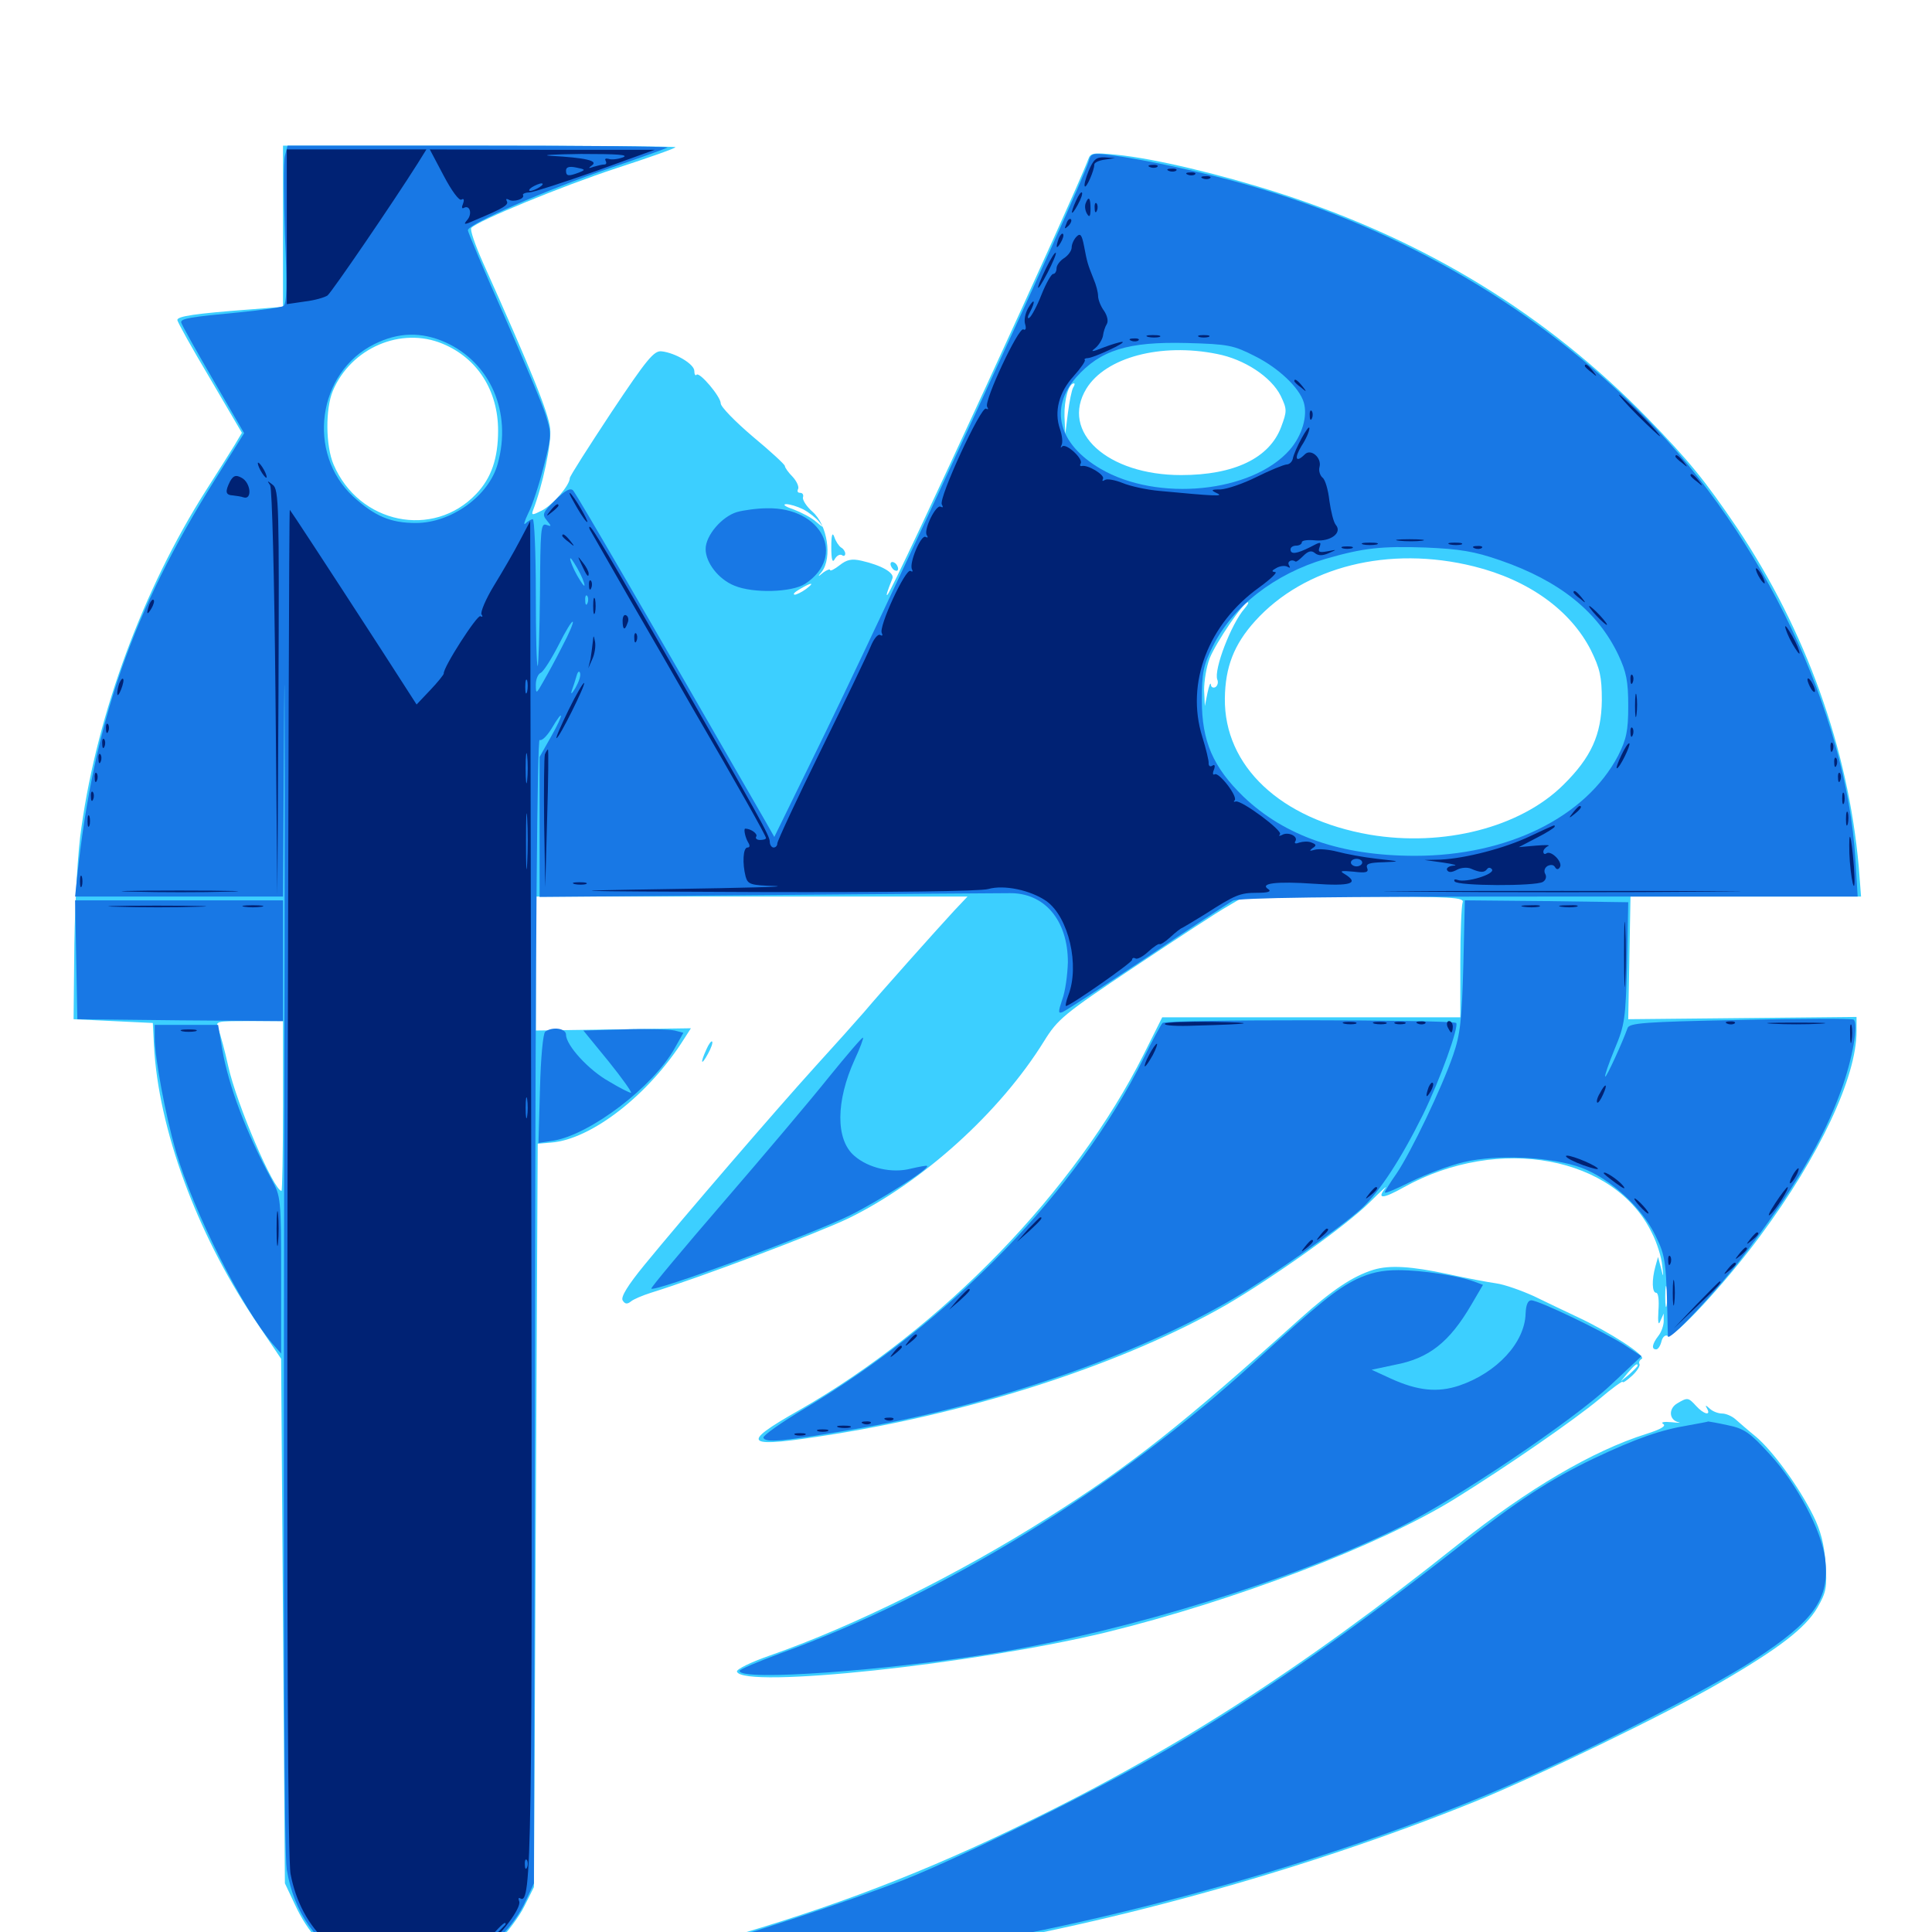 <svg xmlns="http://www.w3.org/2000/svg" viewBox="0 -1000 1000 1000">
	<path fill="#3ccfff" d="M146.484 -882.812V-841.211L129.492 -839.844C100.977 -837.695 91.797 -836.328 91.797 -834.375C91.797 -833.398 99.414 -819.727 108.594 -804.297L125.195 -775.977L121.484 -769.727C119.336 -766.211 112.695 -755.664 106.445 -745.898C74.219 -695.117 50.586 -631.445 42.188 -572.07C40.234 -559.57 38.867 -533.984 38.477 -511.523L38.086 -472.461L58.594 -471.484L79.102 -470.508L79.688 -458.789C82.031 -415.82 101.562 -362.5 131.055 -318.164L145.508 -296.68L146.484 -160.938L147.461 -25.195L152.539 -14.453C159.57 0.781 168.164 9.766 182.031 16.797C192.383 21.875 196.094 22.656 210.156 22.656C231.445 22.656 244.727 17.773 257.422 5.469C262.5 0.391 268.945 -8.203 271.484 -13.477L276.367 -23.242L277.344 -215.625L278.32 -408.008L285.156 -408.594C306.055 -410.156 335.938 -433.398 354.102 -462.305L357.617 -467.773L317.383 -467.188L277.344 -466.602V-501.367V-535.938H389.062H500.781L493.945 -528.711C484.57 -518.555 455.469 -485.938 447.266 -476.172C443.555 -471.875 432.031 -458.984 421.875 -447.852C401.367 -425.195 353.906 -370.117 333.594 -345.312C324.805 -334.57 321.289 -328.711 322.266 -326.953C323.438 -325 324.609 -324.805 326.562 -326.367C327.93 -327.539 332.617 -329.492 336.914 -330.859C363.281 -339.062 423.633 -361.914 439.062 -369.336C477.539 -388.086 517.578 -424.219 540.43 -461.133C547.461 -472.461 550.391 -475 587.305 -499.609C608.984 -514.062 630.469 -528.125 635.352 -530.859L643.945 -535.938H700.977C752.344 -535.938 758.203 -535.547 757.031 -532.812C756.445 -531.055 755.859 -516.992 755.859 -501.562V-473.438H678.711H601.562L591.992 -454.297C556.641 -383.789 487.5 -312.305 413.672 -270.117C382.031 -252.148 384.766 -250.195 431.25 -257.617C506.836 -269.727 583.008 -294.922 634.766 -324.609C659.18 -338.867 697.07 -365.82 708.984 -377.734C714.844 -383.594 718.555 -386.914 716.992 -384.961C712.5 -379.297 715.625 -379.297 726.758 -385.547C775.781 -412.695 835.938 -401.562 855.078 -361.719C857.617 -356.836 859.961 -349.219 860.352 -345.117C861.133 -338.672 860.938 -338.477 859.766 -343.555L858.203 -349.414L856.836 -344.531C854.883 -337.5 855.078 -330.859 857.227 -330.859C858.398 -330.859 858.789 -326.758 858.398 -321.68C858.008 -315.43 858.398 -313.672 859.375 -316.211L861.133 -320.117V-316.211C861.133 -314.062 859.961 -310.547 858.398 -308.594C855.078 -304.297 854.688 -301.562 857.227 -301.562C858.203 -301.562 859.375 -303.32 859.961 -305.664C860.547 -308.008 861.914 -309.18 863.086 -308.594C866.016 -306.641 893.164 -335.938 911.133 -360.352C941.797 -401.758 960.938 -442.383 960.938 -466.211V-473.633L901.953 -473.047L842.773 -472.461L843.359 -504.297L843.945 -535.938H903.711H963.281L962.109 -551.172C956.641 -612.695 934.766 -673.438 899.023 -726.953C882.422 -751.367 874.414 -761.328 852.734 -783.594C800.586 -837.109 738.281 -875.391 662.891 -899.805C632.617 -909.57 597.656 -917.969 577.734 -919.922C565.82 -921.094 564.453 -920.898 563.281 -917.578C557.031 -900.391 462.305 -694.727 459.375 -692.188C458.398 -691.211 459.18 -693.75 461.914 -700.586C463.086 -703.516 456.25 -707.422 445.898 -709.766C440.82 -710.938 438.281 -710.352 434.57 -707.422C431.836 -705.273 429.688 -704.297 429.688 -704.883C429.688 -705.664 428.125 -705.078 426.172 -703.711C423.242 -701.172 423.047 -701.367 425.391 -704.102C430.859 -711.328 428.32 -728.32 420.508 -735.156C417.383 -737.891 415.234 -741.406 415.625 -742.578C416.016 -743.945 415.43 -744.922 414.062 -744.922C412.891 -744.922 412.5 -745.703 413.086 -746.875C413.672 -747.852 412.5 -750.781 410.352 -753.125C408.008 -755.469 406.25 -758.008 406.25 -758.789C406.25 -759.57 398.828 -766.406 389.648 -774.023C380.469 -781.836 373.047 -789.453 373.047 -791.211C373.047 -794.727 362.109 -807.617 360.547 -806.055C359.961 -805.273 359.375 -806.25 359.375 -808.008C359.375 -811.523 349.609 -817.383 342.383 -818.164C338.477 -818.555 334.766 -814.062 316.406 -786.523C304.688 -768.75 294.922 -753.516 294.922 -752.539C294.922 -748.828 286.133 -738.672 280.469 -735.742C275.781 -733.398 275 -733.203 275.781 -735.547C280.859 -748.633 285.547 -770.508 284.766 -778.125C283.984 -786.133 275 -808.398 250 -864.062C245.898 -873.242 243.164 -881.25 243.945 -882.031C247.266 -885.742 291.016 -903.711 318.945 -912.891C335.742 -918.359 349.609 -923.242 349.609 -923.828C349.609 -924.219 303.906 -924.609 248.047 -924.609H146.484ZM229.102 -822.07C247.07 -814.648 257.812 -797.852 257.812 -777.148C257.812 -762.695 254.297 -752.539 246.484 -744.336C224.219 -720.898 185.742 -728.906 172.656 -759.57C168.555 -769.141 168.359 -788.281 172.266 -797.656C181.641 -819.922 207.617 -831.055 229.102 -822.07ZM618.75 -821.68C620.508 -822.266 618.555 -822.656 614.258 -822.461C609.961 -822.461 608.398 -822.07 610.938 -821.68C613.281 -821.289 616.797 -821.289 618.75 -821.68ZM633.398 -819.727C634.57 -820.312 633.594 -820.703 630.859 -820.703C628.125 -820.703 627.148 -820.312 628.516 -819.727C629.688 -819.336 632.031 -819.336 633.398 -819.727ZM629.883 -816.797C644.141 -814.062 658.008 -804.883 662.891 -795.117C666.211 -788.086 666.211 -787.305 663.086 -778.906C657.031 -762.891 638.867 -754.102 611.328 -754.102C573.242 -754.102 548.633 -776.367 562.305 -798.828C572.266 -815.039 600.781 -822.656 629.883 -816.797ZM555.469 -799.414C554.688 -798.047 553.516 -792.188 552.734 -786.133L551.367 -775.195L550.977 -784.57C550.781 -793.164 553.125 -801.562 555.859 -801.562C556.445 -801.562 556.25 -800.586 555.469 -799.414ZM415.82 -736.328C418.75 -734.766 422.461 -731.836 424.023 -729.883C426.562 -726.562 426.367 -726.562 422.461 -729.883C420.117 -732.031 414.844 -734.766 410.742 -736.328C406.641 -737.695 404.883 -738.867 406.836 -739.062C408.789 -739.062 412.695 -737.891 415.82 -736.328ZM762.891 -706.836C791.211 -699.805 812.891 -684.18 823.438 -663.477C828.125 -653.906 829.102 -649.805 829.102 -637.5C828.906 -619.727 823.633 -608.008 809.18 -593.75C786.914 -571.68 747.07 -561.523 708.984 -567.969C662.695 -575.977 633.594 -603.516 633.984 -638.477C634.18 -654.688 638.672 -666.406 649.609 -678.516C675.195 -706.836 718.945 -717.773 762.891 -706.836ZM417.188 -695.117C415.039 -693.555 412.305 -692.188 411.328 -692.188C410.156 -692.383 411.328 -693.555 414.062 -695.117C420.312 -698.828 421.875 -698.633 417.188 -695.117ZM402.93 -690.82C404.102 -691.406 402.734 -691.797 399.414 -691.797C396.289 -691.797 395.117 -691.406 397.07 -690.82C398.828 -690.43 401.562 -690.43 402.93 -690.82ZM644.141 -684.961C637.305 -677.148 628.125 -653.32 630.078 -648.242C630.664 -646.875 630.273 -645.117 629.102 -644.336C627.93 -643.75 626.758 -644.336 626.758 -645.703C626.562 -647.07 625.781 -645.117 625 -641.406L623.633 -634.57L623.242 -642.773C623.242 -647.461 624.414 -654.883 626.172 -659.375C629.492 -667.578 643.555 -688.281 645.898 -688.281C646.484 -688.281 645.703 -686.719 644.141 -684.961ZM146.484 -427.539C146.484 -403.32 146.094 -383.594 145.703 -383.594C141.797 -383.594 122.461 -428.516 118.164 -448.047C116.406 -456.055 114.062 -464.648 113.086 -467.188C111.328 -471.484 111.523 -471.484 128.906 -471.484H146.484ZM862.695 -324.609C862.305 -322.07 861.914 -324.023 861.914 -328.906C861.914 -333.789 862.305 -335.742 862.695 -333.398C863.086 -330.859 863.086 -326.953 862.695 -324.609ZM430.273 -716.797C430.273 -710.352 430.859 -708.398 432.031 -710.547C433.008 -712.305 434.57 -713.281 435.742 -712.695C436.719 -711.914 437.5 -712.305 437.5 -713.477C437.5 -714.453 436.523 -716.016 435.352 -716.602C434.18 -717.383 432.617 -719.727 431.836 -722.07C430.859 -724.805 430.273 -723.242 430.273 -716.797ZM460.938 -708.008C460.938 -707.031 461.914 -705.469 462.891 -704.883C464.062 -704.297 464.844 -704.492 464.844 -705.664C464.844 -706.641 464.062 -708.203 462.891 -708.789C461.914 -709.375 460.938 -709.18 460.938 -708.008ZM365.625 -456.836C362.305 -449.609 362.891 -448.047 366.406 -454.492C368.164 -457.617 369.141 -460.547 368.555 -460.938C368.164 -461.328 366.797 -459.57 365.625 -456.836ZM710.938 -342.773C700.195 -339.453 689.648 -332.422 672.852 -317.383C612.5 -263.086 584.961 -241.211 542.969 -214.844C496.484 -185.352 442.188 -158.398 398.633 -143.164C388.477 -139.648 381.055 -135.938 381.445 -134.766C384.375 -125.781 504.688 -138.672 572.461 -155.078C638.672 -171.289 713.867 -200 752.734 -224.023C779.883 -240.82 814.844 -265.039 827.734 -275.781C834.375 -281.445 839.844 -285.352 839.844 -284.766C839.844 -283.984 841.992 -285.352 844.727 -287.891C847.266 -290.234 849.023 -292.969 848.633 -293.945C848.047 -294.727 848.633 -296.094 849.805 -296.68C852.148 -298.242 833.203 -310.547 816.406 -318.359C810.547 -321.094 800.391 -325.977 793.945 -329.102C787.5 -332.031 778.711 -335.156 774.414 -335.742C770.117 -336.328 758.789 -338.477 749.023 -340.625C730.664 -344.531 719.336 -345.312 710.938 -342.773ZM847.656 -293.164C847.656 -292.773 845.703 -290.82 843.359 -288.672L838.867 -284.961L842.578 -289.453C846.094 -293.555 847.656 -294.727 847.656 -293.164ZM868.164 -273.633C863.477 -270.898 863.867 -265.039 868.75 -263.867C870.508 -263.477 868.945 -263.477 865.234 -263.867C861.133 -264.258 859.375 -263.867 860.938 -262.891C862.5 -261.914 859.57 -260.156 852.148 -257.812C824.219 -249.023 790.82 -229.297 754.883 -200.781C672.07 -134.766 604.883 -91.797 522.656 -52.539C469.922 -27.344 420.898 -9.18 361.914 7.031C346.289 11.328 332.812 15.234 332.227 16.016C324.609 23.633 413.672 20.508 479.492 10.938C566.992 -1.953 674.805 -31.641 762.695 -67.188C795.898 -80.664 862.5 -112.891 890.039 -128.906C920.703 -146.68 934.375 -157.227 940.625 -167.773C945.312 -175.977 945.703 -178.125 944.922 -190.82C944.141 -200.977 942.383 -207.812 938.477 -215.625C930.859 -230.859 917.578 -249.023 908.789 -256.445C904.688 -259.766 900 -263.867 898.242 -265.43C896.484 -266.992 893.359 -268.359 891.406 -268.359C889.258 -268.359 886.328 -269.531 884.961 -270.898C882.812 -272.852 882.422 -272.852 883.594 -270.898C885.742 -266.992 881.836 -267.969 877.93 -272.266C873.828 -276.758 873.438 -276.758 868.164 -273.633ZM890.234 -265.039C893.164 -265.43 890.625 -265.82 884.766 -265.82C878.906 -265.82 876.367 -265.43 879.492 -265.039C882.422 -264.648 887.109 -264.648 890.234 -265.039Z"/>
	<path fill="#1878e5" d="M147.461 -919.336C146.68 -916.211 146.875 -897.852 147.461 -878.516C148.633 -851.953 148.438 -842.773 146.68 -841.602C145.312 -840.82 134.961 -839.453 123.438 -838.281C98.633 -835.938 93.75 -835.156 93.75 -833.203C93.75 -832.422 101.172 -819.141 110.156 -803.711L126.367 -775.781L110.938 -751.172C68.75 -683.984 48.633 -626.367 40.039 -547.266L38.867 -535.938H92.578H146.484L147.07 -632.227C147.461 -684.961 147.461 -574.609 147.07 -386.523C146.68 -153.516 147.07 -40.82 148.438 -32.227C152.148 -10.156 163.672 6.445 182.617 16.406C191.211 20.898 194.727 21.484 210.938 21.68C227.344 21.68 230.859 21.094 240.43 16.211C253.32 9.961 266.211 -3.125 272.07 -16.016L276.367 -25.195L276.953 -321.68C277.148 -514.648 278.125 -617.773 279.297 -616.992C280.469 -616.406 283.008 -618.945 285.352 -622.656C291.992 -633.984 291.992 -630.664 285.352 -618.945L279.297 -608.203V-572.07V-535.742L397.07 -536.719C461.719 -537.305 518.164 -537.695 522.266 -537.695C540.625 -538.086 552.734 -523.633 552.734 -501.953C552.539 -495.312 551.367 -486.719 549.805 -482.617C547.656 -476.172 547.656 -475.195 550 -476.172C551.562 -476.758 571.094 -489.453 593.359 -504.297C615.625 -519.336 635.742 -532.422 638.086 -533.789C641.211 -535.352 687.109 -535.938 801.953 -535.938H961.523L960.352 -555.273C955.664 -631.25 912.5 -722.461 851.758 -783.789C796.094 -840.234 726.367 -881.055 647.07 -903.906C623.438 -910.742 592.773 -917.383 574.805 -919.727C565.43 -920.898 564.648 -920.703 563.477 -916.406C559.18 -902.148 457.812 -682.812 419.336 -604.688L400.781 -566.797L395.898 -575.391C335.938 -679.688 299.023 -743.164 296.68 -746.094C295.312 -747.656 292.578 -746.289 287.5 -741.211C280.859 -734.766 280.469 -733.789 283.008 -730.664C285.547 -727.539 285.547 -727.344 282.812 -728.32C279.883 -729.492 279.688 -725.781 279.492 -692.969C279.297 -672.852 278.711 -655.859 278.32 -655.273C277.734 -654.883 277.344 -671.68 277.344 -692.773C277.344 -714.062 276.562 -731.25 275.781 -731.25C275 -731.25 273.242 -730.273 272.07 -729.102C270.703 -727.734 271.484 -730.273 273.438 -734.375C275.586 -738.477 279.102 -749.414 281.445 -758.594C285.547 -774.414 285.547 -775.391 282.422 -785.352C280.664 -791.016 270.703 -814.453 260.742 -837.109C250.586 -859.961 242.188 -879.688 242.188 -880.859C242.188 -883.984 282.617 -901.758 316.016 -913.086C331.641 -918.359 344.922 -923.242 345.508 -923.633C345.898 -924.219 301.953 -924.609 247.656 -924.609H148.828ZM230.469 -822.852C253.906 -812.305 265.039 -786.523 257.617 -759.961C253.125 -743.359 233.594 -729.297 215.234 -729.297C202.148 -729.297 193.945 -732.812 182.812 -742.969C158.594 -765.43 164.258 -807.227 193.75 -821.875C206.25 -828.125 218.164 -828.32 230.469 -822.852ZM649.609 -815.625C661.719 -809.57 672.461 -799.414 674.805 -791.797C676.953 -784.766 674.023 -774.609 667.578 -767.188C648.047 -744.922 599.023 -740.039 569.531 -757.422C547.852 -770.117 542.969 -788.672 557.031 -804.688C569.531 -818.75 583.594 -823.242 614.258 -822.461C635.938 -821.875 638.477 -821.289 649.609 -815.625ZM776.562 -709.961C807.031 -699.414 826.953 -683.594 837.695 -660.938C841.797 -652.148 842.773 -647.461 842.773 -634.57C842.773 -621.484 841.797 -617.383 837.5 -608.789C820.703 -576.953 780.273 -557.031 732.422 -557.031C694.141 -557.031 665.039 -567.188 643.555 -587.695C627.93 -602.93 622.07 -616.211 622.07 -637.5C622.07 -651.758 622.852 -655.664 627.539 -665.039C637.695 -685.938 659.961 -703.125 686.133 -710.742C705.664 -716.406 715.039 -717.383 737.891 -716.602C755.664 -715.82 763.086 -714.648 776.562 -709.961ZM302.539 -697.07C302.539 -696.094 300.977 -698.242 298.828 -701.953C296.68 -705.664 295.117 -709.766 295.117 -710.742C295.117 -711.914 296.68 -709.57 298.828 -705.859C300.977 -702.148 302.539 -698.242 302.539 -697.07ZM304.102 -687.891C303.516 -686.328 302.93 -686.914 302.93 -689.062C302.734 -691.211 303.32 -692.383 303.906 -691.602C304.492 -691.016 304.688 -689.258 304.102 -687.891ZM291.016 -665.43C287.891 -659.18 283.398 -650.977 281.25 -647.266C277.539 -640.625 277.344 -640.625 277.344 -645.703C277.344 -648.438 278.516 -651.172 279.883 -651.758C281.25 -652.344 285.352 -658.789 289.062 -666.016C292.773 -673.438 296.094 -678.906 296.484 -678.125C296.875 -677.539 294.336 -671.68 291.016 -665.43ZM297.852 -643.945C296.094 -641.016 295.312 -640.234 295.898 -642.383C296.68 -644.531 297.852 -648.047 298.438 -650.195C299.023 -652.344 299.805 -652.93 300.195 -651.758C300.781 -650.391 299.609 -647.07 297.852 -643.945ZM381.445 -734.961C373.633 -732.617 365.234 -722.852 365.234 -715.82C365.234 -708.789 371.875 -700.195 380.078 -696.875C389.844 -692.773 409.961 -693.359 416.797 -697.852C438.281 -712.109 425.391 -737.5 397.07 -736.914C391.992 -736.914 384.961 -735.938 381.445 -734.961ZM39.453 -503.32L40.039 -472.461L93.359 -471.875L146.484 -471.484V-502.734V-533.984H92.773H38.867ZM757.422 -500.391C756.641 -472.07 755.859 -464.648 752.148 -453.906C746.289 -436.914 730.273 -403.516 722.852 -392.578C719.531 -387.891 716.797 -383.398 716.797 -382.812C716.797 -382.031 723.047 -384.766 730.469 -388.477C738.086 -392.188 750 -396.68 757.422 -398.438C775.195 -402.734 803.516 -401.172 818.75 -395.508C833.594 -389.844 849.805 -375 856.836 -360.547C862.305 -349.414 862.5 -347.266 863.281 -308.398C863.281 -304.883 886.914 -329.883 901.172 -348.438C928.32 -383.984 943.555 -409.57 952.93 -435.547C958.984 -452.148 962.109 -470.508 959.375 -472.266C958.398 -472.852 931.836 -472.852 900.391 -472.07C850.781 -471.094 843.164 -470.508 842.383 -467.773C839.844 -460.547 831.445 -442.188 830.859 -442.773C830.469 -443.164 832.617 -449.414 835.742 -457.031C841.016 -469.531 841.406 -472.656 842.188 -501.758L842.773 -533.008L800.586 -533.594L758.203 -533.984ZM601.758 -470.508C600.781 -469.531 596.289 -461.133 591.797 -451.953C557.617 -383.594 492.383 -316.211 416.406 -270.898C404.297 -263.672 394.727 -256.836 395.117 -255.859C396.094 -253.125 405.078 -253.906 439.453 -259.766C512.5 -272.07 587.891 -298.047 638.867 -328.125C658.594 -339.844 694.531 -365.039 704.883 -374.609C714.258 -383.398 725.195 -400.195 736.523 -423.047C745.508 -441.406 755.273 -468.75 753.711 -470.508C751.758 -472.266 603.125 -472.461 601.758 -470.508ZM80.078 -462.891C80.078 -452.539 85.547 -423.242 91.016 -404.102C100.195 -372.852 125.195 -323.047 141.211 -304.297L145.508 -299.414V-340.039C145.508 -379.492 145.312 -380.859 140.625 -389.453C127.539 -413.477 118.359 -437.695 115.039 -456.836L112.891 -469.531H96.484H80.078ZM282.227 -466.016C281.055 -465.234 279.883 -452.148 279.492 -436.523L278.711 -408.398L286.328 -409.57C305.469 -412.695 338.086 -437.5 349.219 -457.422L353.711 -465.43L349.219 -466.602C346.68 -467.188 335.156 -467.578 323.438 -467.188L301.953 -466.602L315.039 -450.586C322.266 -441.602 327.344 -434.375 326.562 -434.375C325.781 -434.375 320.703 -436.914 315.234 -440.234C304.688 -446.094 292.969 -458.984 292.969 -464.453C292.969 -467.773 285.938 -468.75 282.227 -466.016ZM429.102 -442.578C419.922 -431.055 395.312 -401.953 374.414 -377.734C353.516 -353.516 336.719 -333.398 337.109 -333.008C338.672 -331.055 419.141 -360.742 439.844 -370.898C455.469 -378.711 481.25 -395.117 479.883 -396.484C479.688 -396.875 475.781 -396.094 471.484 -395.117C461.719 -392.578 449.609 -395.312 442.188 -401.758C432.422 -410.156 432.617 -430.078 442.383 -451.562C445.117 -457.422 447.07 -462.695 446.68 -462.891C446.289 -463.281 438.477 -454.102 429.102 -442.578ZM702.148 -337.891C691.797 -332.812 682.812 -325.586 649.219 -294.922C577.734 -229.688 488.086 -174.609 403.711 -144.141C392.188 -139.844 382.812 -135.938 382.812 -135.156C382.812 -129.688 459.766 -135.352 515.625 -144.531C585.742 -156.25 669.531 -182.422 724.609 -209.57C753.711 -224.023 814.258 -264.844 833.594 -283.008L849.609 -298.047L840.43 -304.102C828.906 -311.328 796.484 -326.953 792.578 -326.953C790.82 -326.953 789.844 -324.609 789.648 -320.117C789.258 -305.078 774.805 -289.453 755.273 -282.812C744.141 -279.102 733.789 -280.078 719.727 -286.523L709.961 -291.016L721.875 -293.555C739.648 -296.875 750.195 -305.273 761.523 -324.609L767.578 -334.961L762.891 -336.719C754.883 -339.648 735.938 -342.578 723.828 -342.578C715.234 -342.578 709.18 -341.211 702.148 -337.891ZM874.219 -262.305C859.766 -259.961 846.875 -255.469 825 -245.117C802.539 -234.375 785.156 -223.047 755.859 -200C697.852 -154.492 651.953 -122.461 604.492 -94.727C570.312 -74.609 498.828 -39.258 467.773 -26.953C438.086 -15.43 382.227 2.93 355.078 9.961C343.359 13.086 333.984 16.406 333.984 17.383C333.984 20.312 419.336 17.773 451.172 13.867C550.977 1.758 676.367 -31.836 772.461 -72.266C816.016 -90.625 883.789 -125 908.203 -141.016C939.062 -161.133 947.07 -172.461 944.727 -192.969C942.969 -207.617 930.078 -232.031 916.016 -247.266C905.859 -258.398 902.93 -260.547 894.336 -262.305C889.062 -263.477 884.375 -264.258 884.18 -264.258C883.984 -264.062 879.492 -263.281 874.219 -262.305Z"/>
	<path fill="#002274" d="M148.438 -882.617V-842.578L157.812 -843.945C162.891 -844.531 168.164 -846.094 169.531 -847.07C171.875 -849.023 203.125 -894.727 216.211 -915.43L220.703 -922.656H184.57H148.438ZM163.672 -919.336C165.43 -919.922 163.867 -920.312 160.156 -920.312C156.445 -920.312 154.883 -919.922 156.836 -919.336C158.594 -918.945 161.719 -918.945 163.672 -919.336ZM229.688 -908.984C233.789 -901.172 237.695 -895.898 238.867 -896.68C240.039 -897.461 240.43 -896.68 239.648 -894.531C238.867 -892.773 239.062 -891.797 240.039 -892.383C243.164 -894.141 244.531 -889.453 241.992 -886.328C239.648 -883.594 240.039 -883.398 246.094 -886.133C260.547 -892.188 263.477 -893.945 262.305 -895.898C261.719 -897.07 262.109 -897.266 263.281 -896.68C265.625 -895.117 271.875 -897.07 270.703 -899.023C270.312 -899.609 271.875 -900.391 274.023 -900.391C276.367 -900.586 291.992 -905.664 308.594 -911.523L338.867 -922.461H280.664L222.461 -922.656ZM261.523 -919.922C261.914 -920.312 254.102 -920.703 244.141 -920.703C234.18 -920.703 226.562 -920.117 227.148 -919.531C228.516 -918.164 260.156 -918.359 261.523 -919.922ZM322.461 -918.555C319.727 -917.578 316.406 -917.188 315.039 -917.773C313.477 -918.164 312.891 -917.773 313.477 -916.797C314.062 -915.625 313.867 -914.844 312.695 -914.844C311.719 -914.844 309.18 -914.258 307.227 -913.672C304.492 -912.695 304.297 -912.891 306.445 -914.453C309.766 -916.797 302.93 -918.359 285.156 -919.336C279.297 -919.727 286.328 -920.117 300.781 -920.312C319.531 -920.312 325.781 -919.922 322.461 -918.555ZM299.805 -910.742C294.141 -908.594 292.969 -908.789 292.969 -911.719C292.969 -913.477 294.531 -914.062 298.242 -913.281C303.125 -912.305 303.125 -912.109 299.805 -910.742ZM279.297 -903.125C277.734 -902.148 275.586 -901.172 274.414 -901.172C273.438 -901.172 273.828 -902.148 275.391 -903.125C276.953 -904.102 279.297 -905.078 280.273 -905.078C281.445 -905.078 280.859 -904.102 279.297 -903.125ZM563.477 -911.523C561.914 -907.617 560.938 -904.102 561.523 -903.516C562.305 -902.539 566.406 -911.719 566.406 -914.844C566.406 -915.82 568.75 -916.992 571.875 -917.383L577.148 -918.164L571.875 -918.555C567.383 -918.75 566.016 -917.578 563.477 -911.523ZM595.312 -913.477C593.75 -914.062 594.336 -914.648 596.484 -914.648C598.633 -914.844 599.805 -914.258 599.023 -913.672C598.438 -913.086 596.68 -912.891 595.312 -913.477ZM605.078 -911.523C603.516 -912.109 604.102 -912.695 606.25 -912.695C608.398 -912.891 609.57 -912.305 608.789 -911.719C608.203 -911.133 606.445 -910.938 605.078 -911.523ZM614.844 -909.57C613.281 -910.156 613.867 -910.742 616.016 -910.742C618.164 -910.938 619.336 -910.352 618.555 -909.766C617.969 -909.18 616.211 -908.984 614.844 -909.57ZM622.656 -907.617C621.094 -908.203 621.68 -908.789 623.828 -908.789C625.977 -908.984 627.148 -908.398 626.367 -907.812C625.781 -907.227 624.023 -907.031 622.656 -907.617ZM557.031 -896.289C553.711 -889.062 554.297 -887.5 557.812 -893.945C559.57 -897.07 560.547 -900 559.961 -900.391C559.57 -900.781 558.203 -899.023 557.031 -896.289ZM561.914 -894.727C561.328 -893.164 561.719 -890.82 562.695 -889.258C563.867 -887.305 564.453 -887.891 564.453 -891.992C564.453 -897.656 563.477 -898.828 561.914 -894.727ZM566.602 -892.188C566.602 -890.039 567.188 -889.453 567.773 -891.016C568.359 -892.383 568.164 -894.141 567.578 -894.727C566.992 -895.508 566.406 -894.336 566.602 -892.188ZM551.953 -884.18C550.781 -881.445 550.977 -881.25 552.93 -883.008C554.297 -884.375 554.883 -885.938 554.297 -886.523C553.711 -887.109 552.539 -886.133 551.953 -884.18ZM548.047 -876.758C546.289 -871.68 546.68 -870.508 549.023 -874.414C550.195 -876.367 550.781 -878.516 550.195 -878.906C549.805 -879.492 548.828 -878.516 548.047 -876.758ZM557.227 -877.539C555.859 -876.172 554.688 -873.633 554.688 -871.875C554.688 -870.312 552.93 -867.773 550.781 -866.406C548.633 -865.039 546.875 -862.695 546.875 -861.133C546.875 -859.57 546.094 -858.203 545.117 -858.203C544.141 -858.203 541.406 -853.32 539.062 -847.461C536.719 -841.406 533.789 -836.133 532.812 -835.547C531.641 -834.766 531.836 -836.133 533.008 -838.281C536.133 -844.141 535.547 -846.289 532.227 -840.625C530.664 -837.891 529.883 -834.18 530.664 -832.031C531.25 -829.883 530.859 -828.906 529.688 -829.492C527.344 -831.055 509.18 -792.383 510.938 -789.453C511.719 -788.281 511.523 -787.891 510.352 -788.477C507.812 -790.039 485.547 -741.797 487.5 -738.867C488.281 -737.5 488.086 -737.109 486.914 -737.695C484.57 -739.258 477.93 -725.781 479.688 -723.047C480.469 -721.875 480.273 -721.484 479.102 -722.07C476.758 -723.633 470.312 -708.203 472.07 -705.273C472.656 -704.102 472.266 -703.906 471.289 -704.492C468.75 -706.055 454.492 -675.195 456.445 -672.266C457.031 -671.094 456.641 -670.703 455.664 -671.289C454.492 -672.07 452.344 -669.531 450.586 -665.234C449.023 -661.328 437.5 -637.305 425 -611.914C412.5 -586.523 402.344 -564.648 402.344 -563.477C402.344 -562.305 401.562 -561.328 400.391 -561.328C399.414 -561.328 398.438 -562.695 398.438 -564.258C398.438 -567.383 393.75 -575.781 347.656 -656.055C316.016 -711.133 306.445 -727.344 305.273 -727.344C304.883 -727.344 304.883 -726.758 305.273 -725.977C305.859 -725 314.648 -709.57 325.195 -691.211C335.742 -673.047 350.977 -646.68 358.984 -632.617C382.227 -592.773 396.484 -567.383 396.484 -566.211C396.484 -565.625 395.117 -565.234 393.359 -565.234C391.797 -565.234 390.82 -566.016 391.406 -566.992C392.383 -568.359 388.672 -571.094 385.742 -571.094C384.766 -571.094 385.742 -566.406 387.305 -563.867C388.281 -562.305 388.086 -561.328 386.914 -561.328C384.57 -561.328 384.18 -553.125 385.938 -546.289C387.109 -542.188 388.477 -541.797 401.172 -541.406C408.789 -541.016 384.766 -540.43 347.656 -539.844C285.156 -538.867 288.477 -538.672 392.578 -538.281C460.938 -538.086 507.422 -538.672 511.523 -539.844C519.727 -542.188 533.398 -539.258 541.602 -533.594C553.125 -525.391 558.984 -500.195 552.93 -484.766C551.758 -481.641 551.367 -479.297 551.758 -479.297C553.906 -479.297 585.938 -501.758 585.938 -503.125C585.938 -504.102 586.719 -504.492 587.695 -503.906C588.672 -503.32 591.602 -504.883 594.336 -507.422C597.07 -509.961 599.805 -511.719 600.195 -511.328C600.586 -510.938 603.125 -512.5 605.664 -514.844C608.398 -517.383 611.133 -519.531 611.914 -519.727C612.695 -520.117 617.969 -523.242 623.633 -526.758C639.453 -536.914 641.797 -537.891 650.781 -537.891C656.055 -537.891 658.203 -538.477 656.641 -539.648C651.562 -542.773 660.352 -543.945 680.078 -542.578C699.219 -541.211 703.906 -542.773 695.898 -547.656C693.164 -549.219 694.141 -549.414 700.586 -548.828C707.031 -548.047 708.594 -548.438 707.617 -550.781C706.836 -552.93 708.789 -553.516 716.016 -553.711C725.195 -554.102 725.195 -554.102 712.891 -555.469C705.859 -556.25 696.484 -558.008 692.188 -559.18C687.695 -560.352 682.422 -560.742 680.469 -560.156C677.734 -559.375 677.539 -559.57 679.297 -560.938C681.445 -562.305 681.445 -562.891 678.906 -563.867C677.148 -564.648 674.414 -564.453 672.461 -563.867C670.508 -563.086 669.727 -563.477 670.508 -564.648C672.07 -567.188 666.602 -569.727 663.477 -567.773C662.109 -567.188 661.719 -567.188 662.5 -568.164C664.258 -569.922 642.578 -585.938 639.648 -585.156C638.672 -584.766 638.281 -585.156 639.062 -585.742C640.82 -587.695 630.859 -600.586 628.711 -599.219C627.734 -598.633 627.539 -599.805 628.32 -601.562C629.102 -603.711 628.711 -604.492 627.539 -603.711C626.367 -602.93 625.586 -603.516 625.586 -604.883C625.781 -606.055 624.219 -612.5 622.266 -618.75C613.672 -646.484 625.391 -677.148 651.953 -696.094C657.812 -700.391 661.523 -703.906 659.961 -703.906C658.008 -704.102 658.203 -704.688 660.742 -706.055C662.5 -707.031 665.039 -707.422 666.406 -706.641C667.773 -705.859 667.969 -706.055 667.188 -707.422C666.016 -709.375 668.555 -710.742 670.508 -709.375C670.898 -708.984 672.656 -710.352 674.609 -712.305C677.148 -714.844 678.906 -715.234 680.664 -713.672C682.422 -712.305 684.57 -712.305 687.695 -713.672C692.188 -715.625 692.188 -715.625 687.109 -714.648C682.812 -713.867 682.031 -714.258 683.008 -716.797C683.984 -719.727 683.594 -719.727 678.125 -716.797C671.094 -713.281 667.969 -712.891 667.969 -715.625C667.969 -716.797 669.336 -717.578 670.898 -717.578C672.461 -717.578 673.828 -718.359 673.828 -719.336C673.828 -720.312 676.953 -720.703 680.664 -720.312C688.672 -719.531 694.922 -724.219 691.406 -728.32C690.234 -729.688 688.867 -735.352 688.086 -740.82C687.5 -746.289 685.938 -751.758 684.57 -752.734C683.203 -753.906 682.422 -756.445 683.008 -758.398C684.18 -763.086 678.516 -767.969 675.391 -764.844C670.703 -760.156 669.727 -762.695 673.633 -769.141C675.977 -772.656 677.734 -776.758 677.734 -778.32C677.734 -781.25 669.922 -766.992 669.141 -762.5C668.75 -760.938 667.383 -759.57 665.82 -759.57C664.258 -759.375 657.422 -756.641 650.391 -753.125C643.359 -749.609 635.156 -746.875 631.836 -746.68C626.758 -746.68 626.562 -746.289 629.883 -744.727C633.789 -742.969 629.102 -743.164 600.195 -745.898C593.359 -746.484 584.766 -748.438 581.055 -750C577.148 -751.562 573.047 -752.344 571.875 -751.562C570.703 -750.781 570.312 -750.977 570.898 -752.148C572.07 -754.102 563.086 -759.57 559.961 -758.789C558.984 -758.594 558.789 -759.18 559.375 -760.156C560.742 -762.5 551.953 -770.703 549.805 -768.945C549.023 -767.969 548.828 -768.359 549.414 -769.531C550.195 -770.898 549.805 -774.609 548.633 -777.93C545.508 -786.914 548.047 -796.875 555.664 -805.273C559.375 -809.375 561.914 -813.086 561.523 -813.672C560.938 -814.062 561.719 -814.648 563.086 -814.648C566.211 -814.844 583.594 -822.852 580.859 -823.047C579.688 -823.047 575.195 -821.68 571.094 -820.117C565.234 -817.773 564.258 -817.773 566.797 -819.727C568.75 -821.289 570.508 -824.219 570.898 -826.172C571.094 -828.125 572.07 -831.055 572.852 -832.227C573.828 -833.789 573.047 -836.719 571.484 -839.062C569.727 -841.406 568.359 -844.922 568.359 -846.875C568.359 -848.633 567.383 -852.539 566.016 -855.664C562.891 -863.477 562.695 -864.258 561.133 -872.461C559.961 -878.516 559.18 -879.492 557.227 -877.539ZM694.727 -556.25C695.508 -556.836 694.336 -557.422 692.188 -557.227C690.039 -557.227 689.453 -556.641 691.016 -556.055C692.383 -555.469 694.141 -555.664 694.727 -556.25ZM705.078 -553.516C705.078 -552.539 703.711 -551.562 702.148 -551.562C700.586 -551.562 699.219 -552.539 699.219 -553.516C699.219 -554.688 700.586 -555.469 702.148 -555.469C703.711 -555.469 705.078 -554.688 705.078 -553.516ZM477.93 -540.625C478.711 -541.211 477.539 -541.797 475.391 -541.602C473.242 -541.602 472.656 -541.016 474.219 -540.43C475.586 -539.844 477.344 -540.039 477.93 -540.625ZM541.406 -861.133C535.547 -849.023 536.133 -847.266 542.188 -858.789C544.922 -864.062 546.875 -868.75 546.484 -869.141C545.898 -869.531 543.75 -865.82 541.406 -861.133ZM594.336 -825.586C592.383 -826.172 593.555 -826.562 596.68 -826.562C600 -826.562 601.367 -826.172 600.195 -825.586C598.828 -825.195 596.094 -825.195 594.336 -825.586ZM620.703 -825.586C619.336 -826.172 620.312 -826.562 623.047 -826.562C625.781 -826.562 626.758 -826.172 625.586 -825.586C624.219 -825.195 621.875 -825.195 620.703 -825.586ZM585.547 -823.633C583.984 -824.219 584.57 -824.805 586.719 -824.805C588.867 -825 590.039 -824.414 589.258 -823.828C588.672 -823.242 586.914 -823.047 585.547 -823.633ZM820.312 -810.547C820.312 -810.156 821.875 -808.594 823.828 -807.227C826.758 -804.688 826.953 -804.883 824.414 -808.008C821.875 -811.133 820.312 -812.109 820.312 -810.547ZM669.922 -802.734C669.922 -802.344 671.484 -800.781 673.438 -799.414C676.367 -796.875 676.562 -797.07 674.023 -800.195C671.484 -803.32 669.922 -804.297 669.922 -802.734ZM847.656 -784.961C853.516 -779.102 858.789 -774.219 859.18 -774.219C859.766 -774.219 855.469 -779.102 849.609 -784.961C843.75 -790.82 838.477 -795.703 838.086 -795.703C837.5 -795.703 841.797 -790.82 847.656 -784.961ZM677.93 -784.766C677.93 -782.617 678.516 -782.031 679.102 -783.594C679.688 -784.961 679.492 -786.719 678.906 -787.305C678.32 -788.086 677.734 -786.914 677.93 -784.766ZM867.188 -763.672C867.188 -763.281 868.75 -761.719 870.703 -760.352C873.633 -757.812 873.828 -758.008 871.289 -761.133C868.75 -764.258 867.188 -765.234 867.188 -763.672ZM134.766 -756.641C135.938 -754.492 137.305 -752.734 137.891 -752.734C138.281 -752.734 137.891 -754.492 136.719 -756.641C135.547 -758.789 134.18 -760.547 133.594 -760.547C133.203 -760.547 133.594 -758.789 134.766 -756.641ZM119.141 -750.977C116.406 -745.508 116.602 -743.75 120.703 -743.555C122.461 -743.359 125 -742.969 125.977 -742.578C130.664 -741.016 129.883 -750.195 125 -752.734C122.07 -754.297 120.898 -753.906 119.141 -750.977ZM875 -753.906C875 -753.516 876.562 -751.953 878.516 -750.586C881.445 -748.047 881.641 -748.242 879.102 -751.367C876.562 -754.492 875 -755.469 875 -753.906ZM139.844 -748.828C140.82 -747.07 141.992 -701.367 142.578 -641.406L143.555 -536.914L144.141 -641.602C144.531 -738.086 144.336 -746.68 141.211 -749.023C138.281 -751.367 138.086 -751.367 139.844 -748.828ZM297.07 -740.039C299.414 -735.742 302.148 -731.445 303.32 -730.273C306.25 -727.148 299.414 -739.648 295.898 -743.945C294.141 -746.094 294.531 -744.336 297.07 -740.039ZM284.961 -735.742C282.422 -732.617 282.617 -732.422 285.742 -734.961C287.5 -736.328 289.062 -737.891 289.062 -738.281C289.062 -739.844 287.5 -738.867 284.961 -735.742ZM148.828 -388.867C148.438 -152.148 149.023 -37.305 150.391 -30.078C155.859 -0.977 176.758 18.164 205.273 20.312C219.922 21.289 240.43 17.383 236.133 14.453C233.984 13.086 234.375 12.891 237.305 13.281C239.453 13.672 242.383 12.695 243.75 10.938C245.898 8.398 246.094 8.398 244.922 10.938C244.141 12.5 246.484 11.523 250.195 8.789C259.18 1.953 269.922 -12.5 268.75 -15.82C268.164 -17.383 268.359 -17.969 269.336 -17.383C275.195 -13.867 275.586 -40.234 275 -383.594L274.414 -730.273L268.945 -719.922C266.016 -714.258 259.961 -703.906 255.664 -696.875C251.367 -689.844 248.633 -683.203 249.219 -682.031C250 -680.859 249.805 -680.469 248.633 -681.055C247.07 -682.031 229.297 -654.492 229.688 -651.367C229.688 -650.781 226.562 -646.875 222.656 -642.773L215.625 -635.352L197.266 -663.867C167.773 -709.375 150.586 -735.547 150 -736.133C149.609 -736.523 149.219 -580.273 148.828 -388.867ZM272.852 -641.992C272.266 -640.039 271.875 -641.211 271.875 -644.336C271.875 -647.656 272.266 -649.023 272.852 -647.852C273.242 -646.484 273.242 -643.75 272.852 -641.992ZM272.852 -596.094C272.461 -592.578 272.07 -595.312 272.07 -602.344C272.07 -609.375 272.461 -612.109 272.852 -608.789C273.242 -605.273 273.242 -599.414 272.852 -596.094ZM272.852 -553.125C272.461 -546.289 272.266 -551.367 272.266 -564.258C272.266 -577.148 272.461 -582.617 272.852 -576.562C273.242 -570.312 273.242 -559.766 272.852 -553.125ZM272.852 -422.266C272.461 -419.727 272.07 -421.68 272.07 -426.562C272.07 -431.445 272.461 -433.398 272.852 -431.055C273.242 -428.516 273.242 -424.609 272.852 -422.266ZM272.852 -33.594C272.266 -32.031 271.68 -32.617 271.68 -34.766C271.484 -36.914 272.07 -38.086 272.656 -37.305C273.242 -36.719 273.438 -34.961 272.852 -33.594ZM261.719 -4.102C261.719 -3.711 258.789 -0.977 255.469 2.344L249.023 8.008L254.688 1.562C260.156 -4.297 261.719 -5.664 261.719 -4.102ZM291.016 -722.656C291.016 -722.266 292.578 -720.703 294.531 -719.336C297.461 -716.797 297.656 -716.992 295.117 -720.117C292.578 -723.242 291.016 -724.219 291.016 -722.656ZM724.219 -720.117C720.703 -720.508 723.047 -720.898 729.492 -720.898C735.938 -720.898 738.867 -720.508 735.938 -720.117C733.008 -719.727 727.734 -719.727 724.219 -720.117ZM705.664 -718.164C703.711 -718.75 705.273 -719.141 708.984 -719.141C712.695 -719.141 714.258 -718.75 712.5 -718.164C710.547 -717.773 707.422 -717.773 705.664 -718.164ZM750.586 -718.164C748.633 -718.75 749.805 -719.141 752.93 -719.141C756.25 -719.141 757.617 -718.75 756.445 -718.164C755.078 -717.773 752.344 -717.773 750.586 -718.164ZM694.922 -716.211C693.555 -716.797 694.531 -717.188 697.266 -717.188C700 -717.188 700.977 -716.797 699.805 -716.211C698.438 -715.82 696.094 -715.82 694.922 -716.211ZM763.281 -716.211C761.719 -716.797 762.305 -717.383 764.453 -717.383C766.602 -717.578 767.773 -716.992 766.992 -716.406C766.406 -715.82 764.648 -715.625 763.281 -716.211ZM300.977 -707.812C303.711 -701.758 304.688 -700.781 304.688 -703.125C304.688 -704.297 303.32 -706.836 301.562 -708.984C298.828 -712.5 298.828 -712.5 300.977 -707.812ZM910.156 -701.953C911.328 -699.805 912.695 -698.047 913.281 -698.047C913.672 -698.047 913.281 -699.805 912.109 -701.953C910.938 -704.102 909.57 -705.859 908.984 -705.859C908.594 -705.859 908.984 -704.102 910.156 -701.953ZM304.883 -696.875C304.883 -694.727 305.469 -694.141 306.055 -695.703C306.641 -697.07 306.445 -698.828 305.859 -699.414C305.273 -700.195 304.688 -699.023 304.883 -696.875ZM814.453 -693.359C814.453 -692.969 816.016 -691.406 817.969 -690.039C820.898 -687.5 821.094 -687.695 818.555 -690.82C816.016 -693.945 814.453 -694.922 814.453 -693.359ZM307.031 -686.328C307.031 -682.617 307.422 -681.055 308.008 -683.008C308.398 -684.766 308.398 -687.891 308.008 -689.844C307.422 -691.602 307.031 -690.039 307.031 -686.328ZM77.344 -687.305C75.586 -682.227 75.977 -681.055 78.32 -684.961C79.492 -686.914 80.078 -689.062 79.492 -689.453C79.102 -690.039 78.125 -689.062 77.344 -687.305ZM826.172 -681.445C828.711 -678.711 831.25 -676.562 831.641 -676.562C832.227 -676.562 830.664 -678.711 828.125 -681.445C825.586 -684.18 823.047 -686.328 822.656 -686.328C822.07 -686.328 823.633 -684.18 826.172 -681.445ZM322.266 -678.711C322.266 -673.828 323.438 -673.438 324.805 -677.539C325.586 -679.102 325.195 -680.859 324.219 -681.445C323.047 -682.227 322.266 -680.859 322.266 -678.711ZM924.023 -675.586C924.023 -674.609 925.586 -670.508 927.734 -666.797C929.883 -663.086 931.445 -660.938 931.445 -661.914C931.445 -663.086 929.883 -666.992 927.734 -670.703C925.586 -674.414 924.023 -676.758 924.023 -675.586ZM328.32 -669.531C328.32 -667.383 328.906 -666.797 329.492 -668.359C330.078 -669.727 329.883 -671.484 329.297 -672.07C328.711 -672.852 328.125 -671.68 328.32 -669.531ZM306.836 -667.773C306.641 -665.625 306.055 -661.719 305.664 -658.984L304.492 -654.102L306.641 -658.984C307.812 -661.523 308.398 -665.43 308.008 -667.773C307.227 -671.484 307.227 -671.484 306.836 -667.773ZM843.945 -648.047C843.945 -645.898 844.531 -645.312 845.117 -646.875C845.703 -648.242 845.508 -650 844.922 -650.586C844.336 -651.367 843.75 -650.195 843.945 -648.047ZM61.719 -646.289C61.133 -644.531 60.547 -641.992 60.742 -640.82C60.742 -639.453 61.719 -640.625 62.695 -643.164C63.672 -645.703 64.258 -648.242 63.672 -648.633C63.281 -649.023 62.5 -648.047 61.719 -646.289ZM935.547 -648.242C935.547 -647.266 936.523 -644.922 937.5 -643.359C938.477 -641.797 939.453 -641.406 939.453 -642.383C939.453 -643.555 938.477 -645.703 937.5 -647.266C936.523 -648.828 935.547 -649.414 935.547 -648.242ZM294.336 -632.617C290.43 -624.609 287.5 -617.969 288.086 -617.969C289.453 -617.969 303.125 -645.508 302.344 -646.484C301.953 -646.875 298.242 -640.625 294.336 -632.617ZM846.289 -634.57C846.289 -629.297 846.68 -627.148 847.07 -630.273C847.461 -633.203 847.461 -637.5 847.07 -640.039C846.68 -642.383 846.289 -640.039 846.289 -634.57ZM54.883 -622.656C54.883 -620.508 55.469 -619.922 56.055 -621.484C56.641 -622.852 56.445 -624.609 55.859 -625.195C55.273 -625.977 54.688 -624.805 54.883 -622.656ZM843.945 -620.703C843.945 -618.555 844.531 -617.969 845.117 -619.531C845.703 -620.898 845.508 -622.656 844.922 -623.242C844.336 -624.023 843.75 -622.852 843.945 -620.703ZM52.93 -614.844C52.93 -612.695 53.516 -612.109 54.102 -613.672C54.688 -615.039 54.492 -616.797 53.906 -617.383C53.32 -618.164 52.734 -616.992 52.93 -614.844ZM839.258 -609.18C837.5 -605.469 836.328 -602.344 836.914 -602.344C838.281 -602.344 844.141 -614.258 843.359 -615.234C842.773 -615.625 841.016 -612.891 839.258 -609.18ZM947.461 -612.891C947.461 -610.742 948.047 -610.156 948.633 -611.719C949.219 -613.086 949.023 -614.844 948.438 -615.43C947.852 -616.211 947.266 -615.039 947.461 -612.891ZM282.031 -609.57C281.641 -608.203 281.445 -592.188 281.641 -574.023L282.227 -540.82L283.203 -576.562C283.789 -596.094 283.984 -612.109 283.594 -612.109C283.398 -612.109 282.617 -610.938 282.031 -609.57ZM50.977 -607.031C50.977 -604.883 51.562 -604.297 52.148 -605.859C52.734 -607.227 52.539 -608.984 51.953 -609.57C51.367 -610.352 50.781 -609.18 50.977 -607.031ZM949.414 -605.078C949.414 -602.93 950 -602.344 950.586 -603.906C951.172 -605.273 950.977 -607.031 950.391 -607.617C949.805 -608.398 949.219 -607.227 949.414 -605.078ZM49.023 -597.266C49.023 -595.117 49.609 -594.531 50.195 -596.094C50.781 -597.461 50.586 -599.219 50 -599.805C49.414 -600.586 48.828 -599.414 49.023 -597.266ZM951.367 -597.266C951.367 -595.117 951.953 -594.531 952.539 -596.094C953.125 -597.461 952.93 -599.219 952.344 -599.805C951.758 -600.586 951.172 -599.414 951.367 -597.266ZM47.07 -587.5C47.07 -585.352 47.656 -584.766 48.242 -586.328C48.828 -587.695 48.633 -589.453 48.047 -590.039C47.461 -590.82 46.875 -589.648 47.07 -587.5ZM953.516 -586.719C953.516 -583.984 953.906 -583.008 954.492 -584.375C954.883 -585.547 954.883 -587.891 954.492 -589.258C953.906 -590.43 953.516 -589.453 953.516 -586.719ZM814.258 -579.492C811.719 -576.367 811.914 -576.172 815.039 -578.711C818.164 -581.25 819.141 -582.812 817.578 -582.812C817.188 -582.812 815.625 -581.25 814.258 -579.492ZM955.469 -575.977C955.469 -572.852 955.859 -571.68 956.445 -573.633C956.836 -575.391 956.836 -578.125 956.445 -579.492C955.859 -580.664 955.469 -579.297 955.469 -575.977ZM45.312 -575C45.312 -572.266 45.703 -571.289 46.289 -572.656C46.68 -573.828 46.68 -576.172 46.289 -577.539C45.703 -578.711 45.312 -577.734 45.312 -575ZM791.992 -567.188C778.906 -560.938 758.398 -555.664 745.703 -555.078L737.305 -554.883L747.07 -553.516C752.539 -552.734 754.883 -551.953 752.344 -551.953C749.805 -551.758 748.438 -550.586 749.023 -549.609C749.805 -548.242 751.562 -548.438 754.102 -549.805C756.25 -550.977 759.57 -551.172 761.328 -550.391C766.211 -548.242 768.359 -548.242 769.727 -550.195C770.508 -551.172 771.484 -550.977 772.266 -550C773.828 -547.461 758.789 -542.969 754.492 -544.531C752.93 -545.117 752.344 -544.727 752.93 -543.75C754.492 -541.406 794.922 -541.211 798.633 -543.555C800.195 -544.531 800.586 -546.289 799.805 -547.656C799.023 -549.023 799.414 -550.781 800.977 -551.758C802.539 -552.539 804.102 -552.539 804.883 -551.172C805.664 -549.805 806.641 -549.805 807.422 -551.172C808.984 -553.711 803.125 -559.766 800.586 -558.398C799.609 -557.617 798.828 -558.008 798.828 -559.18C798.828 -560.156 800 -561.523 801.367 -562.109C802.539 -562.695 799.805 -562.695 794.922 -562.305L786.133 -561.523L795.508 -566.406C800.586 -568.945 804.688 -571.68 804.688 -572.07C804.688 -573.242 805.859 -573.633 791.992 -567.188ZM772.852 -556.25C773.633 -556.836 772.461 -557.422 770.312 -557.227C768.164 -557.227 767.578 -556.641 769.141 -556.055C770.508 -555.469 772.266 -555.664 772.852 -556.25ZM765.039 -554.297C765.82 -554.883 764.648 -555.469 762.5 -555.273C760.352 -555.273 759.766 -554.688 761.328 -554.102C762.695 -553.516 764.453 -553.711 765.039 -554.297ZM957.227 -558.203C957.422 -552.93 958.203 -546.094 958.984 -542.773C959.961 -539.258 960.156 -542.969 959.57 -551.562C958.203 -568.359 956.836 -572.461 957.227 -558.203ZM41.406 -543.75C41.406 -541.016 41.797 -540.039 42.383 -541.406C42.773 -542.578 42.773 -544.922 42.383 -546.289C41.797 -547.461 41.406 -546.484 41.406 -543.75ZM297.461 -542.383C295.508 -542.969 296.68 -543.359 299.805 -543.359C303.125 -543.359 304.492 -542.969 303.32 -542.383C301.953 -541.992 299.219 -541.992 297.461 -542.383ZM68.945 -538.477C55.273 -538.672 66.016 -539.062 92.773 -539.062C119.727 -539.062 130.859 -538.672 117.773 -538.477C104.688 -538.086 82.812 -538.086 68.945 -538.477ZM733.984 -538.477C692.773 -538.672 726.367 -538.867 808.594 -538.867C890.82 -538.867 924.414 -538.672 883.398 -538.477C842.188 -538.086 775 -538.086 733.984 -538.477ZM61.133 -530.664C49.609 -530.859 58.398 -531.25 81.055 -531.25C103.711 -531.25 113.086 -530.859 102.148 -530.664C91.211 -530.273 72.656 -530.273 61.133 -530.664ZM126.562 -530.664C124.023 -531.055 125.977 -531.445 130.859 -531.445C135.742 -531.445 137.695 -531.055 135.352 -530.664C132.812 -530.273 128.906 -530.273 126.562 -530.664ZM788.672 -530.664C786.133 -531.055 787.695 -531.445 791.992 -531.445C796.289 -531.641 798.242 -531.25 796.484 -530.664C794.531 -530.273 791.016 -530.273 788.672 -530.664ZM808.203 -530.664C805.664 -531.055 807.227 -531.445 811.523 -531.445C815.82 -531.641 817.773 -531.25 816.016 -530.664C814.062 -530.273 810.547 -530.273 808.203 -530.664ZM840.625 -505.664C840.625 -490.625 841.016 -484.766 841.211 -492.578C841.602 -500.391 841.602 -512.695 841.211 -519.922C840.82 -527.148 840.625 -520.703 840.625 -505.664ZM602.93 -470.117C603.32 -470.898 614.453 -471.289 627.539 -471.094C651.953 -470.703 648.633 -469.922 618.75 -469.141C609.57 -468.75 602.344 -469.141 602.93 -470.117ZM695.898 -470.117C693.945 -470.703 695.117 -471.094 698.242 -471.094C701.562 -471.094 702.93 -470.703 701.758 -470.117C700.391 -469.727 697.656 -469.727 695.898 -470.117ZM711.523 -470.117C709.57 -470.703 710.742 -471.094 713.867 -471.094C717.188 -471.094 718.555 -470.703 717.383 -470.117C716.016 -469.727 713.281 -469.727 711.523 -470.117ZM722.266 -470.117C720.898 -470.703 721.875 -471.094 724.609 -471.094C727.344 -471.094 728.32 -470.703 727.148 -470.117C725.781 -469.727 723.438 -469.727 722.266 -470.117ZM733.984 -470.117C732.422 -470.703 733.008 -471.289 735.156 -471.289C737.305 -471.484 738.477 -470.898 737.695 -470.312C737.109 -469.727 735.352 -469.531 733.984 -470.117ZM749.219 -468.555C750 -466.992 750.781 -465.625 751.172 -465.625C751.562 -465.625 751.953 -466.992 751.953 -468.555C751.953 -470.117 751.172 -471.484 750 -471.484C749.023 -471.484 748.633 -470.117 749.219 -468.555ZM894.141 -470.117C892.578 -470.703 893.164 -471.289 895.312 -471.289C897.461 -471.484 898.633 -470.898 897.852 -470.312C897.266 -469.727 895.508 -469.531 894.141 -470.117ZM917.578 -470.117C910.742 -470.508 916.211 -470.703 929.688 -470.703C943.164 -470.703 948.633 -470.508 941.992 -470.117C935.156 -469.727 924.219 -469.727 917.578 -470.117ZM957.617 -464.648C957.617 -460.352 958.008 -458.789 958.398 -461.328C958.789 -463.672 958.789 -467.188 958.398 -469.141C957.812 -470.898 957.422 -468.945 957.617 -464.648ZM94.336 -466.211C92.383 -466.797 93.945 -467.188 97.656 -467.188C101.367 -467.188 102.93 -466.797 101.172 -466.211C99.219 -465.82 96.094 -465.82 94.336 -466.211ZM594.727 -453.906C592.969 -450.781 592.188 -448.047 592.578 -448.047C593.164 -448.047 594.922 -450.781 596.68 -453.906C598.438 -457.227 599.219 -459.766 598.828 -459.766C598.242 -459.766 596.484 -457.227 594.727 -453.906ZM739.453 -437.305C737.695 -432.227 738.086 -431.055 740.43 -434.961C741.602 -436.914 742.188 -439.062 741.602 -439.453C741.211 -440.039 740.234 -439.062 739.453 -437.305ZM828.125 -434.18C826.758 -432.031 826.172 -429.688 826.758 -429.297C827.148 -428.906 828.516 -430.664 829.688 -433.398C832.422 -439.258 831.055 -439.844 828.125 -434.18ZM810.547 -401.562C810.547 -400.781 814.648 -398.633 819.531 -396.875C824.609 -395.117 827.734 -394.336 826.953 -395.312C824.219 -397.852 810.547 -403.125 810.547 -401.562ZM927.734 -391.406C926.562 -389.258 926.172 -387.5 926.562 -387.5C927.148 -387.5 928.516 -389.258 929.688 -391.406C930.859 -393.555 931.25 -395.312 930.859 -395.312C930.273 -395.312 928.906 -393.555 927.734 -391.406ZM830.078 -392.773C830.078 -392.383 833.008 -390.039 836.523 -387.5C840.43 -384.57 841.797 -384.18 840.039 -386.328C837.5 -389.453 830.078 -394.336 830.078 -392.773ZM708.789 -382.227C706.25 -379.102 706.445 -378.906 709.57 -381.445C712.695 -383.984 713.672 -385.547 712.109 -385.547C711.719 -385.547 710.156 -383.984 708.789 -382.227ZM918.945 -377.344C915.82 -372.656 914.648 -369.922 916.211 -371.289C919.141 -373.633 926.562 -385.547 925.195 -385.547C924.805 -385.547 921.875 -381.836 918.945 -377.344ZM848.633 -375.781C850.586 -373.633 852.539 -371.875 853.125 -371.875C853.711 -371.875 852.539 -373.633 850.586 -375.781C848.633 -377.93 846.68 -379.688 846.094 -379.688C845.508 -379.688 846.68 -377.93 848.633 -375.781ZM143.164 -364.062C143.164 -356.055 143.555 -352.734 143.945 -356.836C144.336 -360.742 144.336 -367.383 143.945 -371.484C143.555 -375.391 143.164 -372.07 143.164 -364.062ZM532.031 -363.672L526.367 -357.227L532.812 -362.891C538.672 -368.359 540.039 -369.922 538.477 -369.922C538.086 -369.922 535.352 -366.992 532.031 -363.672ZM683.398 -360.742C680.859 -357.617 681.055 -357.422 684.18 -359.961C687.305 -362.5 688.281 -364.062 686.719 -364.062C686.328 -364.062 684.766 -362.5 683.398 -360.742ZM906.055 -358.789C903.516 -355.664 903.711 -355.469 906.836 -358.008C909.961 -360.547 910.938 -362.109 909.375 -362.109C908.984 -362.109 907.422 -360.547 906.055 -358.789ZM675.586 -354.883C673.047 -351.758 673.242 -351.562 676.367 -354.102C679.492 -356.641 680.469 -358.203 678.906 -358.203C678.516 -358.203 676.953 -356.641 675.586 -354.883ZM900.195 -350.977C897.656 -347.852 897.852 -347.656 900.977 -350.195C904.102 -352.734 905.078 -354.297 903.516 -354.297C903.125 -354.297 901.562 -352.734 900.195 -350.977ZM863.477 -347.266C863.477 -345.117 864.062 -344.531 864.648 -346.094C865.234 -347.461 865.039 -349.219 864.453 -349.805C863.867 -350.586 863.281 -349.414 863.477 -347.266ZM894.336 -343.164C891.797 -340.039 891.992 -339.844 895.117 -342.383C896.875 -343.75 898.438 -345.312 898.438 -345.703C898.438 -347.266 896.875 -346.289 894.336 -343.164ZM865.82 -330.859C865.82 -325 866.211 -322.461 866.602 -325.586C866.992 -328.516 866.992 -333.203 866.602 -336.328C866.211 -339.258 865.82 -336.719 865.82 -330.859ZM877.93 -324.609L866.211 -312.305L878.516 -324.023C889.844 -334.766 891.602 -336.719 890.039 -336.719C889.844 -336.719 884.375 -331.25 877.93 -324.609ZM495.898 -327.539L491.211 -322.07L496.68 -326.758C501.562 -331.25 502.93 -332.812 501.367 -332.812C500.977 -332.812 498.633 -330.469 495.898 -327.539ZM470.508 -306.055C467.969 -302.93 468.164 -302.734 471.289 -305.273C473.047 -306.641 474.609 -308.203 474.609 -308.594C474.609 -310.156 473.047 -309.18 470.508 -306.055ZM462.695 -300.195C460.156 -297.07 460.352 -296.875 463.477 -299.414C465.234 -300.781 466.797 -302.344 466.797 -302.734C466.797 -304.297 465.234 -303.32 462.695 -300.195ZM458.594 -265.039C457.031 -265.625 457.617 -266.211 459.766 -266.211C461.914 -266.406 463.086 -265.82 462.305 -265.234C461.719 -264.648 459.961 -264.453 458.594 -265.039ZM446.875 -263.086C445.312 -263.672 445.898 -264.258 448.047 -264.258C450.195 -264.453 451.367 -263.867 450.586 -263.281C450 -262.695 448.242 -262.5 446.875 -263.086ZM434.18 -261.133C432.227 -261.719 433.398 -262.109 436.523 -262.109C439.844 -262.109 441.211 -261.719 440.039 -261.133C438.672 -260.742 435.938 -260.742 434.18 -261.133ZM423.438 -259.18C422.07 -259.766 423.047 -260.156 425.781 -260.156C428.516 -260.156 429.492 -259.766 428.32 -259.18C426.953 -258.789 424.609 -258.789 423.438 -259.18ZM411.719 -257.227C410.352 -257.812 411.328 -258.203 414.062 -258.203C416.797 -258.203 417.773 -257.812 416.602 -257.227C415.234 -256.836 412.891 -256.836 411.719 -257.227Z"/>
</svg>